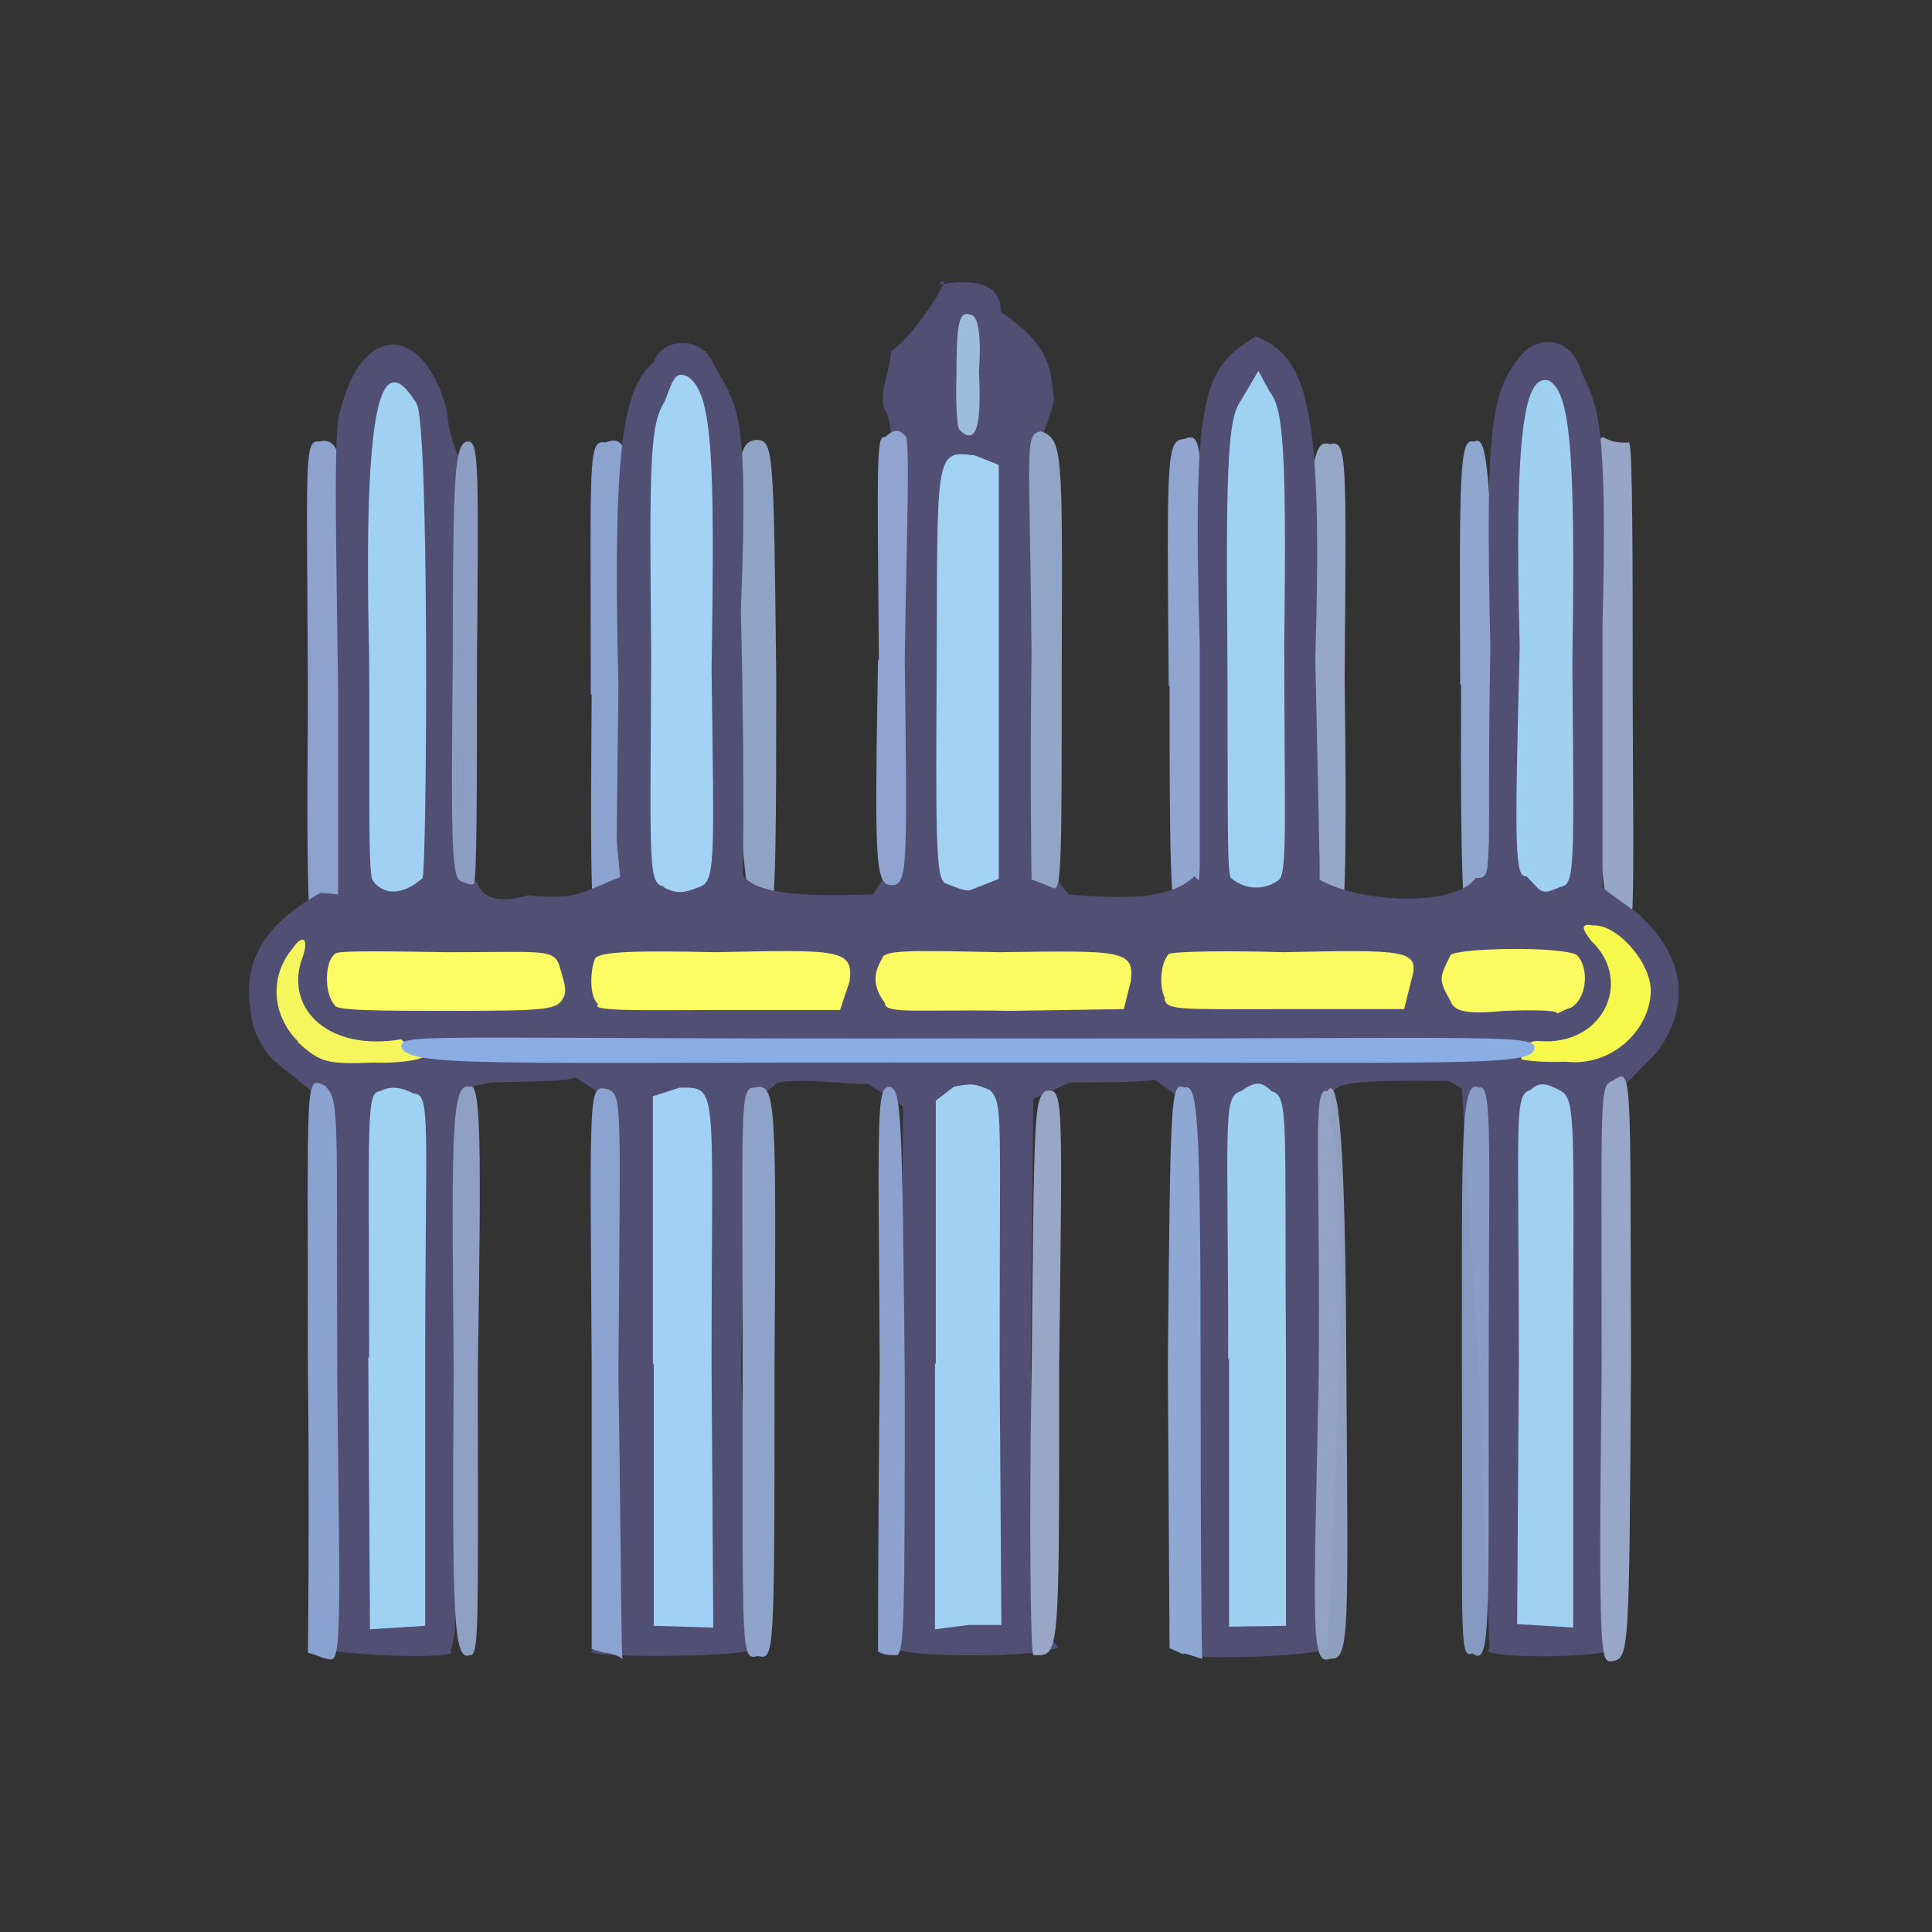 <?xml version="1.0" encoding="UTF-8"?>
<svg xmlns="http://www.w3.org/2000/svg" version="1.1" viewBox="0 0 224 224">
  <rect x="0" y="0" width="224" height="224" fill="#333333" stroke="none"/>
  <defs>
    <style>
      .cls-1 {
        fill: #93a5c6;
        opacity: 1;
      }

      .cls-1, .cls-2, .cls-3, .cls-4, .cls-5, .cls-6, .cls-7, .cls-8, .cls-9, .cls-10, .cls-11, .cls-12, .cls-13, .cls-14, .cls-15, .cls-16, .cls-17, .cls-18, .cls-19, .cls-20, .cls-21, .cls-22, .cls-23, .cls-24, .cls-25, .cls-26, .cls-27, .cls-28, .cls-29, .cls-30, .cls-31, .cls-32 {
        isolation: isolate;
      }

      .cls-33 {
        fill: #9ebddb;
      }

      .cls-2 {
        fill: #8fa6cf;
        opacity: 1;
      }

      .cls-34 {
        fill: #8da3ce;
      }

      .cls-3 {
        fill: #91a3d1;
        opacity: 1;
      }

      .cls-35 {
        fill: #97a6c6;
      }

      .cls-4 {
        fill: #96a7c8;
        opacity: 1;
      }

      .cls-5 {
        fill: #a2d2f4;
        opacity: 1;
      }

      .cls-6 {
        fill: #8ea7d3;
        opacity: 1;
      }

      .cls-7 {
        fill: #fbfb63;
        opacity: 1;
      }

      .cls-8 {
        fill: #fbfa61;
        opacity: 1;
      }

      .cls-9 {
        fill: #8ba3d1;
        opacity: 1;
      }

      .cls-10 {
        fill: #8fa2c8;
        opacity: 1;
      }

      .cls-11 {
        fill: #90a3c5;
        opacity: 1;
      }

      .cls-12 {
        fill: #9ed0f2;
        opacity: 1;
      }

      .cls-13 {
        fill: #a1d2f3;
        opacity: 1;
      }

      .cls-14 {
        opacity: 1;
      }

      .cls-14, .cls-15 {
        fill: #fbfa63;
      }

      .cls-15 {
        opacity: 1;
      }

      .cls-16 {
        fill: #a0d1f2;
        opacity: 1;
      }

      .cls-36 {
        fill: #8aade3;
      }

      .cls-17 {
        fill: #9cabce;
        opacity: .9;
      }

      .cls-18 {
        fill: #89a2d0;
        opacity: 1;
      }

      .cls-19 {
        fill: #a0d0f1;
        opacity: 1;
      }

      .cls-20 {
        fill: #8da1cf;
        opacity: 1;
      }

      .cls-21 {
        fill: #a0d1f3;
        opacity: 1;
      }

      .cls-22 {
        fill: #8fa6d1;
        opacity: .9;
      }

      .cls-23 {
        fill: #9fd1f2;
        opacity: 1;
      }

      .cls-24 {
        fill: #8e9dc4;
        opacity: 1;
      }

      .cls-37 {
        fill: #a0d0f2;
      }

      .cls-25 {
        fill: #f5f65d;
        opacity: 1;
      }

      .cls-26 {
        fill: #a0d0f3;
        opacity: 1;
      }

      .cls-38 {
        fill: #524f75;
      }

      .cls-27 {
        fill: #f6f84b;
        opacity: 1;
      }

      .cls-28 {
        fill: #90a0c5;
        opacity: 1;
      }

      .cls-29 {
        fill: #99a6c6;
        opacity: 1;
      }

      .cls-30 {
        fill: #9fd1f3;
        opacity: 1;
      }

      .cls-31 {
        fill: #fbfb64;
        opacity: 1;
      }

      .cls-39 {
        fill: #90a6d1;
      }

      .cls-32 {
        fill: #98a7c8;
        opacity: 1;
      }

      .cls-40 {
        fill: #8ca3d0;
      }
    </style>
  </defs>
  <!-- Generator: Adobe Illustrator 28.6.0, SVG Export Plug-In . SVG Version: 1.2.0 Build 709)  -->
  <g>
    <g id="_图层_1" data-name="图层_1">
      <g>
        <path class="cls-39" d="M135.5,79.5c-.2-26.6-.3-28.5,1.8-28.6,2.3-.9,1.9.4,3,27.8-1.2,26.6-1.6,28.8-2.5,29.1-2,.3-2.2-1.2-2.2-28.3"/>
        <path class="cls-34" d="M35.7,80.7c-.1-27.1-.5-29.8,1.3-29.5,2.6-.6,3.4,1.5,4.7,28.1-1.8,27.9-2.2,28.9-4.2,29.6-1.7,1.1-2,.9-1.8-28.1"/>
        <path class="cls-4" d="M153.6,106.4c-.4-1.3-1.1-8.3-2.8-28.6,1-24.8,1.4-26.9,3.4-26.3,2-.5,1.9,1.2,1.7,27.3.2,15.1.2,27.7-.5,27.9-.3-.1-.8-.5-1.9-.4"/>
        <path class="cls-35" d="M187.9,108.3c-1.9-.9-1.7-3.3-4.2-29.2.4-25,1.1-28.3,2.2-28.4.7.4,1.5.7,3,.6.4.9.4,14.2.4,29.3.1,26.9.3,28.6-1.3,27.7"/>
        <path class="cls-11" d="M87.2,105.4c-.7-.7-1.1-7.9-2.9-27.6.9-25.5,1.3-26.4,3.3-26.8,2.1,0,2.1.7,2.4,27.6,0,15.3,0,28-.8,27.9-.6,0-.9,0-1.9-1.1"/>
        <path class="cls-2" d="M169.3,79.3c-.1-24.9-.1-28.6,1.6-28.1,1.6-.8,1.8,3,2.7,28.2-1.2,25-1.4,28.7-2.9,28.9-1-.1-1.4-3.7-1.3-28.9"/>
        <path class="cls-40" d="M68.5,80.5c0-27.2-.4-29.6,1.7-29.2,2.7-1,3.7.5,4.3,28.3-2.9,27.3-3,29.5-3.7,29.9-2.3.3-2.4-1.5-2.2-28.9"/>
        <path class="cls-38" d="M36.6,190.9c-.3.6.5-5.9.4-10.9,1.1-9.7,1.2-14.1,2-32.5l-.8-19.3-6.4-5.2c-1.6-1.6-2.6-3.8-2.7-5.6-1-5.5,1.1-10,8.1-13.9l2,.2v-24c-.2-15.8-.6-31,.3-32.2,2.4-9.9,9.5-10.2,12.3,0,.2,3,1.5,7,3,6.7-.6-1.8-1.1,7.2-1.5,29.6-1,9.8-.7,18.3,2,18.4.7,2.3,3,2.4,6,1.6,5.7.6,6.2-.4,10.6-2.1l-.4-4.3.2-18c-.7-28,.6-34.5,4.1-37.4.9-2.8,5.3-3.1,6.7-.2,3.1,5.6,4.3,5.2,3.4,29.1.5,20.3.2,34.6.2,30.6,1.7,2,5.7,2.5,15.1,2.2l1.2-1.8,1.5-24.8c-1.1-13.8.5-27.8-1.4-29.7-.6-2,.8-4.8.8-6.7,2.8-1.7,7.9-10,5.5-7.7,7.2-1.2,7.1,1.9,7.3,3.2,5.6,3.9,5.7,6.2,6.1,10.2-.7,3.6-3.5,6.8.6,7.1-1.5,1.3-2.8,9-2.6,25.4l2.6,23.4,1.1,1.4c6.3.5,11.6.7,14.6-2.1l.6.6v-27.6c-.9-29.8.6-31.9,6.5-35.6,6,2.4,7.8,8.1,6.9,37.4l.5,23.5v2.1c5,2.8,15.8,3.1,18.1-.2,2.3,0,1.2-.7,1.7-26.8-.6-26.2,0-29.8,4-34.3,2.3-1.9,5.6-1.3,6.6,2.6,1.9,3.7,3,6,2.4,29.2v30.4c-.1,0,4.2,3.1,4.2,3.1,5.4,5,6,10.5,2.2,15.9l-4.9,5-1.6,14.4c.2,14.5-.2,20.8,2,33.3.7,8.1.9,16.7,0,16.6-4,1.3-17,.9-15,0,0-.9-.5-11.2-1.3-33.4l-1.9-31.6-1.6-.9c-12.9,0-14.5,0-13.1,3.6-1.4.7-.4.9-2,.1,2.1-.6,3,6.2,2.5,29.7-1.1,27.9-1.3,30.6-1.4,32.4-1,1-17,1.4-15.8.7.2-1.5,0-9.5.2-33.7l.3-29.5-4.7-3.4c-1.7.3-7.7.3-9.8.3l-4.3,1.9-.3,30.9c.4,22.4,1.2,31.2,3.2,32.6-1,1.4-19.5,1.3-18.6.1.4-.2,0-9.9.4-32.1l.2-30.6-4-2.6c-2.8,0-7.1-.7-10.5-.2l-3.7,3-.6,30.7c.7,16.2,1.9,31.3,1.2,31.9,1.2,1-18.3,1.2-18.6.4,2.7-1.6,3-6.2,3.1-34.2l-1.2-30-5.1-3.3c3.8,1.4-.6,1.3-8.4,1.5l-1.9.4-2.2,31.4c.2,31,.2,32.1-.6,34.1,1.7,1-11.7.7-15.7-.4"/>
        <path class="cls-9" d="M70,191.6l-1.4-.4v-33.3c-.2-32.4-.4-32.1,1.9-31.6,1.7.7,1.4,1.7,1.2,33.3.3,18.1.3,32.7.5,32.9.1-.2-.9-.8-2.2-.9"/>
        <path class="cls-22" d="M169.5,158.8c0-26.5-.2-33.9,2-32.7,1.6-.6,1.1,7.2,1.1,33.6,0,29.6.2,33.5-1.9,32-1.6.8-1.1-3-1.2-32.9"/>
        <path class="cls-32" d="M185.7,159.1c0-32.5-.3-33.3,1.3-33.8,2.3-1.6,2-1.2,2.1,32.9-.2,33.6-.2,34.1-2.2,34.4-1.3.2-1.6,0-1.2-33.5"/>
        <path class="cls-17" d="M152.9,159.4c.2-26-.8-33.5,1-32.9,1.3-2,2.1,5.2,2.2,32.4.2,30.1.4,33.6-1.8,33.4-2.4,1-2-3.5-1.4-32.9"/>
        <path class="cls-18" d="M35.7,191.6s.2-15.4,0-33.4c0-33.7-.4-33.5,2-32.3,1.7,1.8,1.3,2.7,1.4,34.2.3,26.5.5,32.2-.7,32.3-.8,0-1.5-.5-2.8-.8"/>
        <path class="cls-10" d="M86.1,159.1c0-30.8-.4-33.1,1.4-33,2.5-.6,2.5,1.3,2.3,32.8,0,33.1,0,33.6-1.9,33.1-2,.5-1.8.3-1.8-32.8"/>
        <path class="cls-20" d="M101.8,191.5c0,0,0-15,.2-32.9-.2-30.4-.4-32.6,1.2-32.6,1.3.5,1.4,2.8,1.7,33.4,0,27.1,0,32.7-1,32.5-.8,0-1.5,0-2.2-.5"/>
        <path class="cls-28" d="M52.6,159c-.2-25.9-.4-33.6,1.8-33,1.4-.7,1.4,6.4,1,32.9,0,29.3.2,33.1-.9,33-1.9.7-2.1-3.8-1.9-32.9"/>
        <path class="cls-23" d="M142.7,101.8c-.5-1-.3-9.6-.4-27.1-.2-22.4.2-26.4,1.6-28.3l2-3.4,1.3,2.4c1.5,1.9,2,5.7,1.7,28.9,0,19.7.4,26.8-.6,27.7-1.7,1.3-4,1.2-5.7-.3"/>
        <path class="cls-21" d="M43.3,102.1c-.7.4-.4-11.9-.5-26.1-.7-29.3,1.3-36.1,5.5-29.2,1.5,2.3,1.2,53.4.7,55-2,1.8-4.3,2.2-5.7.4"/>
        <path class="cls-5" d="M77,102.8c-1.9-.4-1.6-2.3-1.5-26.7-.2-22.3-.2-26.9,1.6-29.6,1-2.8,1.3-3.5,2.7-2.8,2.8,2,3.1,9,2.7,33.9.3,22.9.5,24.7-1.6,25.3-1.5.6-2.4.8-3.9,0"/>
        <path class="cls-19" d="M177,101.6c-1.4.2-1.4-3.3-.8-26.6-.7-26,.7-31.5,3.3-30.9,2.5,1.2,3.2,7.6,2.8,32.7.2,23.9.3,25.7-1.3,26-2.4,1-2.1.8-4-1.2"/>
        <path class="cls-1" d="M119.6,102c0-.3-.2-11.8,0-26.1-.2-24.3-.9-25.5,1.1-25.9,2.5,1,2.5,2,2.4,26.6,0,22.5,0,26.5-.9,26.4-.9-.4-1.7-.7-2.5-1"/>
        <path class="cls-33" d="M111.4,49.9c-.5.2-.6-3.3-.5-6.9,0-5.3.3-7.1,1.6-6.5.9,0,1.3,2.3,1,6.5.3,6-.2,8.8-2.2,6.9"/>
        <path class="cls-13" d="M109.4,102.2c-.9-.7-.9-6.8-.8-24.1.1-25.6-.3-25.9,4.4-25.3l2.8,1.1v24s0,24,0,24l-3.3,1.3c-.5.2-2-.4-3.1-.9"/>
        <path class="cls-3" d="M101.9,76.5c-.2-23.4-.3-26.1.7-25.8,1.1-1.1,1.8-.8,2.3-.2.7-.4.2,11.6,0,26,.3,23.4.3,25.7-1.2,26.1-2.3.3-2.3-1.8-1.9-26.1"/>
        <path class="cls-24" d="M53.4,102.1c-1.1-.2-1.1-6.2-.9-25.7,0-22,.2-25.4,1.9-25.2,1.1.2,1.1,3.5.9,25.6,0,14.5,0,26-.4,25.7-.4.2-1.1-.2-1.6-.4"/>
        <path class="cls-25" d="M34.6,120.8c-3.2-3.2-3.3-7.7-.7-10.8,1.2-1.8,2.1-1.3,1,1.5-1.7,5.7,3.4,10.4,11.6,9,1.2,1.1,2.7,1.5,3,1.8-.4.5-2.7,1-6.1.9-5.6.2-6.2,0-8.8-2.3"/>
        <path class="cls-27" d="M176.4,122.8c0-1.4.8-2.2,2.1-2.1,7.4.6,10.9-7,6-11.6-1.1-1.4-1.3-2.1.2-1.8,2.7-.2,6.7,4.2,6.7,7.6-.1,4.6-4.6,8.8-9.8,8.2-2.6.1-4.6-.1-5.3-.3"/>
        <path class="cls-8" d="M174.4,117.2c-3.8.4-5.8.2-6.2-1.1-1.4-2.5-1.4-2.6,0-5.4,1.2-.8,12.6-1,14.6,0,1.5,1.5,1.2,5-.6,6.1-1.2.4-1.8.9-1.7.6-.4-.3-3.3-.3-6.1-.2"/>
        <path class="cls-31" d="M38.7,116.4c-1.2-1.5-1-5.3.3-5.9.8-.3,6.3-.2,13-.1,10.6,0,12.1-.4,12.8,1.4.6,2,1,3.1.5,3.9-.7,1.4-1.9,1.5-13.5,1.5-7.4,0-13.2,0-13-.7"/>
        <path class="cls-7" d="M69.4,116.5c-1.1-.9-1-3.9-.4-5.4.7-.8,5.2-.9,13.9-.7,14.4-.3,16.1-.4,15.6,3.4l-1.1,3.3h-13.7c-8.3,0-15.2.2-14.4-.6"/>
        <path class="cls-15" d="M102.6,116.3c-1.4-1.9-1.4-3.4-.3-5.2.2-1,3.7-.9,13.6-.7,14.1-.2,15.7-.3,15.2,3.4l-.8,3.2-13.2.2c-10.2-.2-14.3.4-14.5-.8"/>
        <path class="cls-14" d="M135.1,115.8c-.8-1.5-.5-4.2.4-5.2.9-.3,6.7-.4,13.3-.2,14.1-.3,15.8-.3,14.9,3l-.9,3.6h-13.2c-12.8,0-14.3.2-14.6-1.2"/>
        <path class="cls-29" d="M119.6,159.5c.3-31,.3-31.8,1.6-33,2.1-.3,2-.4,1.6,32,0,34,.1,33.5-3,33.4-.3-.5-.5-14.5-.2-32.5"/>
        <path class="cls-6" d="M137.2,191.8l-1.6-.7-.2-32.8c.3-31,.3-33,1.9-32.2,1.5-.4,1.9,2.1,1.9,33.2,0,18.2.1,33.1.2,33-.4,0-1.1-.4-2.2-.6"/>
        <path class="cls-36" d="M46.6,121.1c.1-1.3,7.7-.6,65.4-.7,58.1.1,65.9-.6,65.9,1,.2,2.4-7.7,1.7-65.1,1.8-57.5-.1-66.1.7-66.3-2.1"/>
        <path class="cls-16" d="M108.5,158.1v-30.5s2.1-1.6,2.1-1.6c2-.4,2.4-.4,4.2.4,1.5,1.7,1.1,2.3,1.1,32l.2,30h-3.8c0,0-3.9.5-3.9.5v-30.8"/>
        <path class="cls-26" d="M75.7,158.1v-31c0,0,3.1-1,3.1-1,4.6,0,3.7-.5,3.7,32.4l.2,30.2-6.9-.2v-30.3"/>
        <path class="cls-37" d="M176.1,158.2c0-28.7-.6-31.2,1.3-31.8.9-.8,1.6-1,3.4,0,2,.9,1.6,3.6,1.6,31.9v30.4c0,0-6.5-.4-6.5-.4l.2-30.1"/>
        <path class="cls-12" d="M142.4,157.6c0-27.9-.7-30.4,1.5-31.1,1.6-1.1,2.3-1.2,3.5,0,2.1.6,1.5,2.9,1.7,31.3v30.7c0,0-6.6.1-6.6.1v-31.1"/>
        <path class="cls-30" d="M42.8,157.4c0-28-.4-30.8,1.3-30.9,1.2-.6,2.3-.5,3.9.3,2,0,1.3,3.9,1.3,30.9v30.8c0,0-6.4.4-6.4.4l-.2-31.5"/>
      </g>
    </g>
  </g>
</svg>